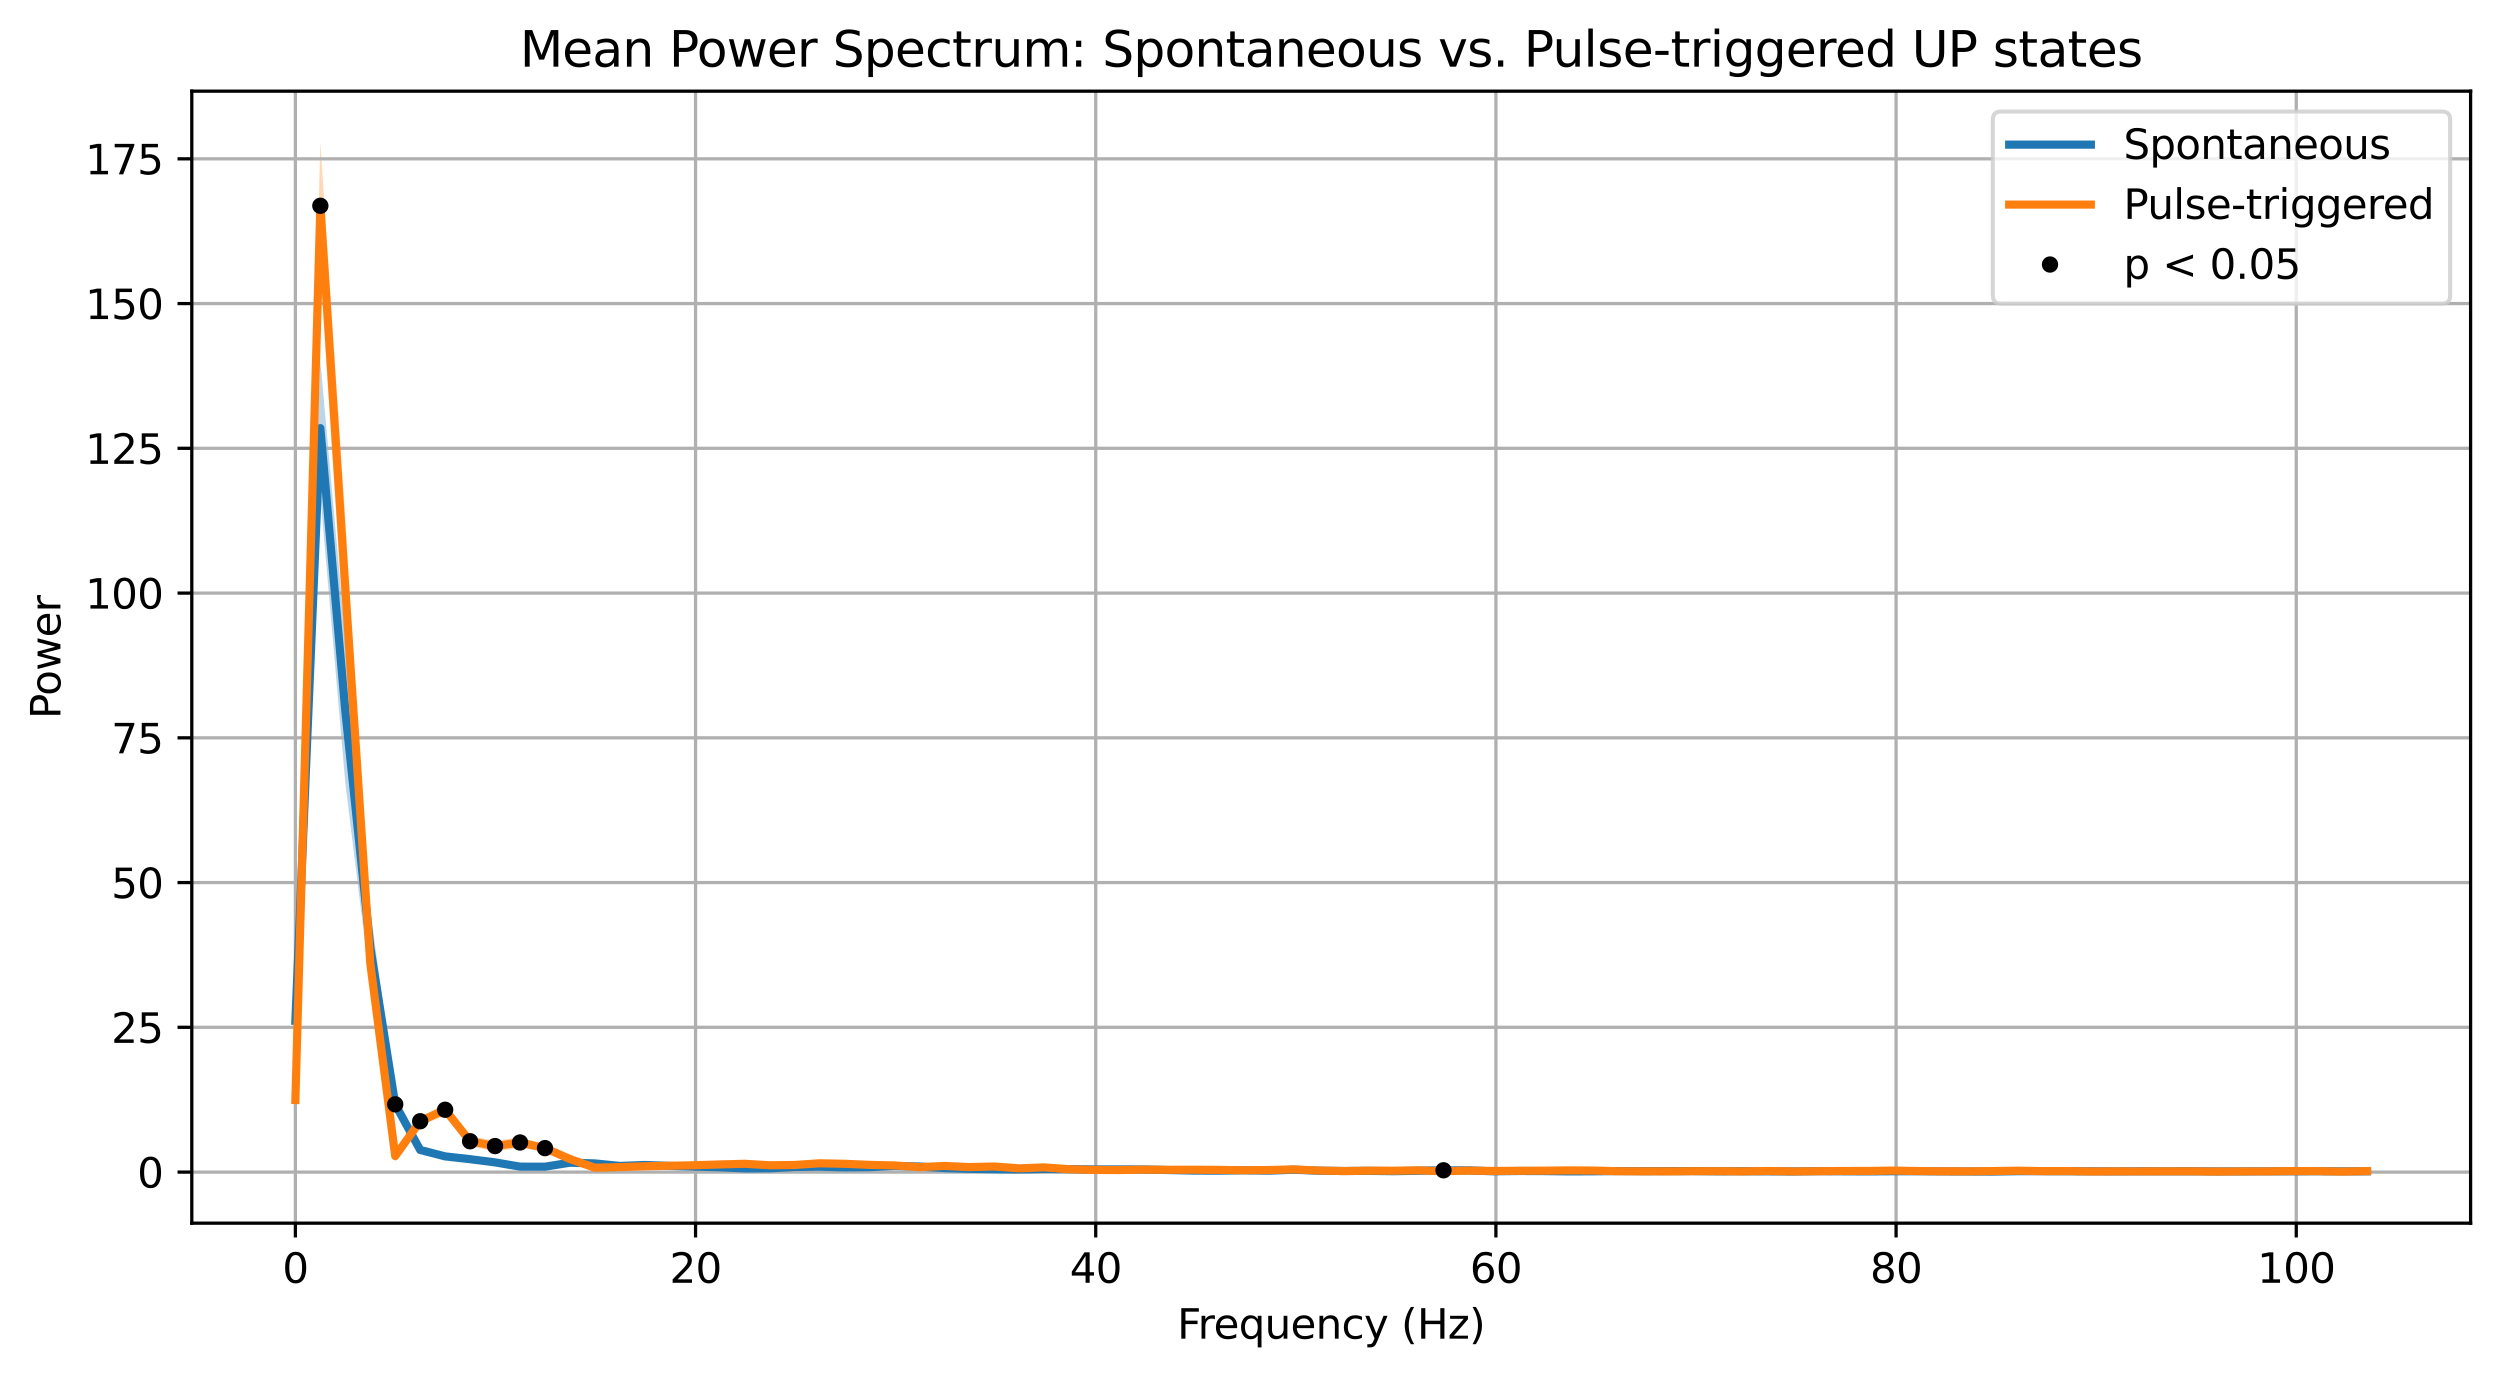 <?xml version="1.0" encoding="utf-8" standalone="no"?>
<!DOCTYPE svg PUBLIC "-//W3C//DTD SVG 1.1//EN"
  "http://www.w3.org/Graphics/SVG/1.1/DTD/svg11.dtd">
<svg xmlns:xlink="http://www.w3.org/1999/xlink" width="612.166pt" height="337.074pt" viewBox="0 0 612.166 337.074" xmlns="http://www.w3.org/2000/svg" version="1.1">
 <defs>
  <style type="text/css">*{stroke-linejoin: round; stroke-linecap: butt}</style>
 </defs>
 <g id="figure_1">
  <g id="patch_1">
   <path d="M 0 337.074 
L 612.166 337.074 
L 612.166 0 
L 0 0 
z
" style="fill: #ffffff"/>
  </g>
  <g id="axes_1">
   <g id="patch_2">
    <path d="M 46.966 299.518 
L 604.966 299.518 
L 604.966 22.318 
L 46.966 22.318 
z
" style="fill: #ffffff"/>
   </g>
   <g id="FillBetweenPolyCollection_1">
    <path d="M 72.329 241.499 
L 72.329 258.436 
L 78.441 121.361 
L 84.553 191.769 
L 90.664 241.195 
L 96.776 272.504 
L 102.888 282.438 
L 109 283.807 
L 115.111 284.458 
L 121.223 284.982 
L 127.335 285.888 
L 133.446 285.944 
L 139.558 285.161 
L 145.67 285.351 
L 151.782 285.976 
L 157.893 285.859 
L 164.005 285.999 
L 170.117 285.991 
L 176.228 286.064 
L 182.34 286.266 
L 188.452 286.269 
L 194.564 286.064 
L 200.675 286.02 
L 206.787 286.224 
L 212.899 286.16 
L 219.011 285.893 
L 225.122 285.946 
L 231.234 286.207 
L 237.346 286.403 
L 243.457 286.48 
L 249.569 286.518 
L 255.681 286.425 
L 261.793 286.485 
L 267.904 286.565 
L 274.016 286.556 
L 280.128 286.535 
L 286.239 286.605 
L 292.351 286.708 
L 298.463 286.71 
L 304.575 286.638 
L 310.686 286.71 
L 316.798 286.495 
L 322.91 286.718 
L 329.021 286.785 
L 335.133 286.767 
L 341.245 286.824 
L 347.357 286.737 
L 353.468 286.647 
L 359.58 286.647 
L 365.692 286.843 
L 371.804 286.794 
L 377.915 286.793 
L 384.027 286.862 
L 390.139 286.858 
L 396.25 286.797 
L 402.362 286.811 
L 408.474 286.799 
L 414.586 286.789 
L 420.697 286.844 
L 426.809 286.826 
L 432.921 286.849 
L 439.032 286.871 
L 445.144 286.829 
L 451.256 286.84 
L 457.368 286.863 
L 463.479 286.833 
L 469.591 286.821 
L 475.703 286.866 
L 481.814 286.881 
L 487.926 286.897 
L 494.038 286.815 
L 500.15 286.822 
L 506.261 286.843 
L 512.373 286.847 
L 518.485 286.858 
L 524.597 286.844 
L 530.708 286.854 
L 536.82 286.853 
L 542.932 286.876 
L 549.043 286.856 
L 555.155 286.841 
L 561.267 286.835 
L 567.379 286.838 
L 573.49 286.86 
L 579.602 286.856 
L 579.602 286.79 
L 579.602 286.79 
L 573.49 286.785 
L 567.379 286.773 
L 561.267 286.796 
L 555.155 286.793 
L 549.043 286.807 
L 542.932 286.81 
L 536.82 286.763 
L 530.708 286.784 
L 524.597 286.779 
L 518.485 286.812 
L 512.373 286.784 
L 506.261 286.767 
L 500.15 286.759 
L 494.038 286.754 
L 487.926 286.861 
L 481.814 286.819 
L 475.703 286.807 
L 469.591 286.762 
L 463.479 286.772 
L 457.368 286.818 
L 451.256 286.779 
L 445.144 286.734 
L 439.032 286.826 
L 432.921 286.797 
L 426.809 286.759 
L 420.697 286.789 
L 414.586 286.726 
L 408.474 286.735 
L 402.362 286.749 
L 396.25 286.708 
L 390.139 286.77 
L 384.027 286.815 
L 377.915 286.72 
L 371.804 286.682 
L 365.692 286.774 
L 359.58 286.537 
L 353.468 286.488 
L 347.357 286.612 
L 341.245 286.745 
L 335.133 286.647 
L 329.021 286.695 
L 322.91 286.621 
L 316.798 286.353 
L 310.686 286.596 
L 304.575 286.49 
L 298.463 286.599 
L 292.351 286.567 
L 286.239 286.402 
L 280.128 286.198 
L 274.016 286.141 
L 267.904 286.142 
L 261.793 286.073 
L 255.681 286.048 
L 249.569 286.211 
L 243.457 286.129 
L 237.346 286.02 
L 231.234 285.836 
L 225.122 285.332 
L 219.011 285.146 
L 212.899 285.439 
L 206.787 285.48 
L 200.675 285.344 
L 194.564 285.453 
L 188.452 285.898 
L 182.34 285.928 
L 176.228 285.585 
L 170.117 285.334 
L 164.005 284.985 
L 157.893 284.672 
L 151.782 285.022 
L 145.67 284.408 
L 139.558 284.249 
L 133.446 285.421 
L 127.335 285.452 
L 121.223 284.267 
L 115.111 283.233 
L 109 282.511 
L 102.888 280.746 
L 96.776 268.331 
L 90.664 222.545 
L 84.553 156.335 
L 78.441 88.321 
L 72.329 241.499 
z
" clip-path="url(#pc6c786b650)" style="fill: #1f77b4; fill-opacity: 0.3"/>
   </g>
   <g id="FillBetweenPolyCollection_2">
    <path d="M 72.329 264.268 
L 72.329 274.433 
L 78.441 65.866 
L 84.553 160.876 
L 90.664 240.606 
L 96.776 284.471 
L 102.888 275.514 
L 109 273.292 
L 115.111 280.63 
L 121.223 282.009 
L 127.335 280.996 
L 133.446 281.971 
L 139.558 284.638 
L 145.67 286.272 
L 151.782 286.017 
L 157.893 285.98 
L 164.005 285.809 
L 170.117 285.829 
L 176.228 285.658 
L 182.34 285.479 
L 188.452 285.827 
L 194.564 285.825 
L 200.675 285.369 
L 206.787 285.422 
L 212.899 285.676 
L 219.011 285.729 
L 225.122 286.004 
L 231.234 285.872 
L 237.346 286.029 
L 243.457 285.98 
L 249.569 286.341 
L 255.681 286.286 
L 261.793 286.491 
L 267.904 286.635 
L 274.016 286.623 
L 280.128 286.515 
L 286.239 286.583 
L 292.351 286.582 
L 298.463 286.564 
L 304.575 286.643 
L 310.686 286.639 
L 316.798 286.452 
L 322.91 286.694 
L 329.021 286.806 
L 335.133 286.766 
L 341.245 286.738 
L 347.357 286.664 
L 353.468 286.822 
L 359.58 286.733 
L 365.692 286.787 
L 371.804 286.744 
L 377.915 286.752 
L 384.027 286.705 
L 390.139 286.723 
L 396.25 286.843 
L 402.362 286.87 
L 408.474 286.881 
L 414.586 286.844 
L 420.697 286.841 
L 426.809 286.886 
L 432.921 286.793 
L 439.032 286.874 
L 445.144 286.85 
L 451.256 286.796 
L 457.368 286.809 
L 463.479 286.768 
L 469.591 286.84 
L 475.703 286.873 
L 481.814 286.862 
L 487.926 286.849 
L 494.038 286.77 
L 500.15 286.816 
L 506.261 286.855 
L 512.373 286.9 
L 518.485 286.86 
L 524.597 286.91 
L 530.708 286.883 
L 536.82 286.889 
L 542.932 286.918 
L 549.043 286.871 
L 555.155 286.877 
L 561.267 286.828 
L 567.379 286.819 
L 573.49 286.918 
L 579.602 286.833 
L 579.602 286.71 
L 579.602 286.71 
L 573.49 286.843 
L 567.379 286.718 
L 561.267 286.697 
L 555.155 286.788 
L 549.043 286.814 
L 542.932 286.847 
L 536.82 286.752 
L 530.708 286.755 
L 524.597 286.757 
L 518.485 286.802 
L 512.373 286.818 
L 506.261 286.667 
L 500.15 286.717 
L 494.038 286.552 
L 487.926 286.668 
L 481.814 286.777 
L 475.703 286.744 
L 469.591 286.659 
L 463.479 286.502 
L 457.368 286.657 
L 451.256 286.675 
L 445.144 286.734 
L 439.032 286.812 
L 432.921 286.676 
L 426.809 286.774 
L 420.697 286.735 
L 414.586 286.735 
L 408.474 286.779 
L 402.362 286.763 
L 396.25 286.75 
L 390.139 286.525 
L 384.027 286.482 
L 377.915 286.568 
L 371.804 286.625 
L 365.692 286.676 
L 359.58 286.544 
L 353.468 286.757 
L 347.357 286.485 
L 341.245 286.605 
L 335.133 286.551 
L 329.021 286.696 
L 322.91 286.555 
L 316.798 286.241 
L 310.686 286.363 
L 304.575 286.463 
L 298.463 286.365 
L 292.351 286.274 
L 286.239 286.306 
L 280.128 286.309 
L 274.016 286.383 
L 267.904 286.304 
L 261.793 286.12 
L 255.681 285.417 
L 249.569 285.834 
L 243.457 285.294 
L 237.346 285.533 
L 231.234 285.128 
L 225.122 285.578 
L 219.011 285.025 
L 212.899 284.797 
L 206.787 284.52 
L 200.675 284.33 
L 194.564 284.698 
L 188.452 284.841 
L 182.34 284.46 
L 176.228 284.611 
L 170.117 284.823 
L 164.005 285.101 
L 157.893 285.185 
L 151.782 285.549 
L 145.67 285.613 
L 139.558 282.975 
L 133.446 280.302 
L 127.335 278.512 
L 121.223 279.264 
L 115.111 278.277 
L 109 270.19 
L 102.888 273.594 
L 96.776 281.698 
L 90.664 231.09 
L 84.553 127.043 
L 78.441 34.918 
L 72.329 264.268 
z
" clip-path="url(#pc6c786b650)" style="fill: #ff7f0e; fill-opacity: 0.3"/>
   </g>
   <g id="matplotlib.axis_1">
    <g id="xtick_1">
     <g id="line2d_1">
      <path d="M 72.329 299.518 
L 72.329 22.318 
" clip-path="url(#pc6c786b650)" style="fill: none; stroke: #b0b0b0; stroke-width: 0.8; stroke-linecap: square"/>
     </g>
     <g id="line2d_2">
      <defs>
       <path id="mf30b8521b2" d="M 0 0 
L 0 3.5 
" style="stroke: #000000; stroke-width: 0.8"/>
      </defs>
      <g>
       <use xlink:href="#mf30b8521b2" x="72.329" y="299.518" style="stroke: #000000; stroke-width: 0.8"/>
      </g>
     </g>
     <g id="text_1">
      <!-- 0 -->
      <g transform="translate(69.148 314.117) scale(0.1 -0.1)">
       <defs>
        <path id="DejaVuSans-30" d="M 2034 4250 
Q 1547 4250 1301 3770 
Q 1056 3291 1056 2328 
Q 1056 1369 1301 889 
Q 1547 409 2034 409 
Q 2525 409 2770 889 
Q 3016 1369 3016 2328 
Q 3016 3291 2770 3770 
Q 2525 4250 2034 4250 
z
M 2034 4750 
Q 2819 4750 3233 4129 
Q 3647 3509 3647 2328 
Q 3647 1150 3233 529 
Q 2819 -91 2034 -91 
Q 1250 -91 836 529 
Q 422 1150 422 2328 
Q 422 3509 836 4129 
Q 1250 4750 2034 4750 
z
" transform="scale(0.016)"/>
       </defs>
       <use xlink:href="#DejaVuSans-30"/>
      </g>
     </g>
    </g>
    <g id="xtick_2">
     <g id="line2d_3">
      <path d="M 170.319 299.518 
L 170.319 22.318 
" clip-path="url(#pc6c786b650)" style="fill: none; stroke: #b0b0b0; stroke-width: 0.8; stroke-linecap: square"/>
     </g>
     <g id="line2d_4">
      <g>
       <use xlink:href="#mf30b8521b2" x="170.319" y="299.518" style="stroke: #000000; stroke-width: 0.8"/>
      </g>
     </g>
     <g id="text_2">
      <!-- 20 -->
      <g transform="translate(163.956 314.117) scale(0.1 -0.1)">
       <defs>
        <path id="DejaVuSans-32" d="M 1228 531 
L 3431 531 
L 3431 0 
L 469 0 
L 469 531 
Q 828 903 1448 1529 
Q 2069 2156 2228 2338 
Q 2531 2678 2651 2914 
Q 2772 3150 2772 3378 
Q 2772 3750 2511 3984 
Q 2250 4219 1831 4219 
Q 1534 4219 1204 4116 
Q 875 4013 500 3803 
L 500 4441 
Q 881 4594 1212 4672 
Q 1544 4750 1819 4750 
Q 2544 4750 2975 4387 
Q 3406 4025 3406 3419 
Q 3406 3131 3298 2873 
Q 3191 2616 2906 2266 
Q 2828 2175 2409 1742 
Q 1991 1309 1228 531 
z
" transform="scale(0.016)"/>
       </defs>
       <use xlink:href="#DejaVuSans-32"/>
       <use xlink:href="#DejaVuSans-30" transform="translate(63.623 0)"/>
      </g>
     </g>
    </g>
    <g id="xtick_3">
     <g id="line2d_5">
      <path d="M 268.308 299.518 
L 268.308 22.318 
" clip-path="url(#pc6c786b650)" style="fill: none; stroke: #b0b0b0; stroke-width: 0.8; stroke-linecap: square"/>
     </g>
     <g id="line2d_6">
      <g>
       <use xlink:href="#mf30b8521b2" x="268.308" y="299.518" style="stroke: #000000; stroke-width: 0.8"/>
      </g>
     </g>
     <g id="text_3">
      <!-- 40 -->
      <g transform="translate(261.945 314.117) scale(0.1 -0.1)">
       <defs>
        <path id="DejaVuSans-34" d="M 2419 4116 
L 825 1625 
L 2419 1625 
L 2419 4116 
z
M 2253 4666 
L 3047 4666 
L 3047 1625 
L 3713 1625 
L 3713 1100 
L 3047 1100 
L 3047 0 
L 2419 0 
L 2419 1100 
L 313 1100 
L 313 1709 
L 2253 4666 
z
" transform="scale(0.016)"/>
       </defs>
       <use xlink:href="#DejaVuSans-34"/>
       <use xlink:href="#DejaVuSans-30" transform="translate(63.623 0)"/>
      </g>
     </g>
    </g>
    <g id="xtick_4">
     <g id="line2d_7">
      <path d="M 366.297 299.518 
L 366.297 22.318 
" clip-path="url(#pc6c786b650)" style="fill: none; stroke: #b0b0b0; stroke-width: 0.8; stroke-linecap: square"/>
     </g>
     <g id="line2d_8">
      <g>
       <use xlink:href="#mf30b8521b2" x="366.297" y="299.518" style="stroke: #000000; stroke-width: 0.8"/>
      </g>
     </g>
     <g id="text_4">
      <!-- 60 -->
      <g transform="translate(359.935 314.117) scale(0.1 -0.1)">
       <defs>
        <path id="DejaVuSans-36" d="M 2113 2584 
Q 1688 2584 1439 2293 
Q 1191 2003 1191 1497 
Q 1191 994 1439 701 
Q 1688 409 2113 409 
Q 2538 409 2786 701 
Q 3034 994 3034 1497 
Q 3034 2003 2786 2293 
Q 2538 2584 2113 2584 
z
M 3366 4563 
L 3366 3988 
Q 3128 4100 2886 4159 
Q 2644 4219 2406 4219 
Q 1781 4219 1451 3797 
Q 1122 3375 1075 2522 
Q 1259 2794 1537 2939 
Q 1816 3084 2150 3084 
Q 2853 3084 3261 2657 
Q 3669 2231 3669 1497 
Q 3669 778 3244 343 
Q 2819 -91 2113 -91 
Q 1303 -91 875 529 
Q 447 1150 447 2328 
Q 447 3434 972 4092 
Q 1497 4750 2381 4750 
Q 2619 4750 2861 4703 
Q 3103 4656 3366 4563 
z
" transform="scale(0.016)"/>
       </defs>
       <use xlink:href="#DejaVuSans-36"/>
       <use xlink:href="#DejaVuSans-30" transform="translate(63.623 0)"/>
      </g>
     </g>
    </g>
    <g id="xtick_5">
     <g id="line2d_9">
      <path d="M 464.287 299.518 
L 464.287 22.318 
" clip-path="url(#pc6c786b650)" style="fill: none; stroke: #b0b0b0; stroke-width: 0.8; stroke-linecap: square"/>
     </g>
     <g id="line2d_10">
      <g>
       <use xlink:href="#mf30b8521b2" x="464.287" y="299.518" style="stroke: #000000; stroke-width: 0.8"/>
      </g>
     </g>
     <g id="text_5">
      <!-- 80 -->
      <g transform="translate(457.924 314.117) scale(0.1 -0.1)">
       <defs>
        <path id="DejaVuSans-38" d="M 2034 2216 
Q 1584 2216 1326 1975 
Q 1069 1734 1069 1313 
Q 1069 891 1326 650 
Q 1584 409 2034 409 
Q 2484 409 2743 651 
Q 3003 894 3003 1313 
Q 3003 1734 2745 1975 
Q 2488 2216 2034 2216 
z
M 1403 2484 
Q 997 2584 770 2862 
Q 544 3141 544 3541 
Q 544 4100 942 4425 
Q 1341 4750 2034 4750 
Q 2731 4750 3128 4425 
Q 3525 4100 3525 3541 
Q 3525 3141 3298 2862 
Q 3072 2584 2669 2484 
Q 3125 2378 3379 2068 
Q 3634 1759 3634 1313 
Q 3634 634 3220 271 
Q 2806 -91 2034 -91 
Q 1263 -91 848 271 
Q 434 634 434 1313 
Q 434 1759 690 2068 
Q 947 2378 1403 2484 
z
M 1172 3481 
Q 1172 3119 1398 2916 
Q 1625 2713 2034 2713 
Q 2441 2713 2670 2916 
Q 2900 3119 2900 3481 
Q 2900 3844 2670 4047 
Q 2441 4250 2034 4250 
Q 1625 4250 1398 4047 
Q 1172 3844 1172 3481 
z
" transform="scale(0.016)"/>
       </defs>
       <use xlink:href="#DejaVuSans-38"/>
       <use xlink:href="#DejaVuSans-30" transform="translate(63.623 0)"/>
      </g>
     </g>
    </g>
    <g id="xtick_6">
     <g id="line2d_11">
      <path d="M 562.276 299.518 
L 562.276 22.318 
" clip-path="url(#pc6c786b650)" style="fill: none; stroke: #b0b0b0; stroke-width: 0.8; stroke-linecap: square"/>
     </g>
     <g id="line2d_12">
      <g>
       <use xlink:href="#mf30b8521b2" x="562.276" y="299.518" style="stroke: #000000; stroke-width: 0.8"/>
      </g>
     </g>
     <g id="text_6">
      <!-- 100 -->
      <g transform="translate(552.732 314.117) scale(0.1 -0.1)">
       <defs>
        <path id="DejaVuSans-31" d="M 794 531 
L 1825 531 
L 1825 4091 
L 703 3866 
L 703 4441 
L 1819 4666 
L 2450 4666 
L 2450 531 
L 3481 531 
L 3481 0 
L 794 0 
L 794 531 
z
" transform="scale(0.016)"/>
       </defs>
       <use xlink:href="#DejaVuSans-31"/>
       <use xlink:href="#DejaVuSans-30" transform="translate(63.623 0)"/>
       <use xlink:href="#DejaVuSans-30" transform="translate(127.246 0)"/>
      </g>
     </g>
    </g>
    <g id="text_7">
     <!-- Frequency (Hz) -->
     <g transform="translate(288.261 327.795) scale(0.1 -0.1)">
      <defs>
       <path id="DejaVuSans-46" d="M 628 4666 
L 3309 4666 
L 3309 4134 
L 1259 4134 
L 1259 2759 
L 3109 2759 
L 3109 2228 
L 1259 2228 
L 1259 0 
L 628 0 
L 628 4666 
z
" transform="scale(0.016)"/>
       <path id="DejaVuSans-72" d="M 2631 2963 
Q 2534 3019 2420 3045 
Q 2306 3072 2169 3072 
Q 1681 3072 1420 2755 
Q 1159 2438 1159 1844 
L 1159 0 
L 581 0 
L 581 3500 
L 1159 3500 
L 1159 2956 
Q 1341 3275 1631 3429 
Q 1922 3584 2338 3584 
Q 2397 3584 2469 3576 
Q 2541 3569 2628 3553 
L 2631 2963 
z
" transform="scale(0.016)"/>
       <path id="DejaVuSans-65" d="M 3597 1894 
L 3597 1613 
L 953 1613 
Q 991 1019 1311 708 
Q 1631 397 2203 397 
Q 2534 397 2845 478 
Q 3156 559 3463 722 
L 3463 178 
Q 3153 47 2828 -22 
Q 2503 -91 2169 -91 
Q 1331 -91 842 396 
Q 353 884 353 1716 
Q 353 2575 817 3079 
Q 1281 3584 2069 3584 
Q 2775 3584 3186 3129 
Q 3597 2675 3597 1894 
z
M 3022 2063 
Q 3016 2534 2758 2815 
Q 2500 3097 2075 3097 
Q 1594 3097 1305 2825 
Q 1016 2553 972 2059 
L 3022 2063 
z
" transform="scale(0.016)"/>
       <path id="DejaVuSans-71" d="M 947 1747 
Q 947 1113 1208 752 
Q 1469 391 1925 391 
Q 2381 391 2643 752 
Q 2906 1113 2906 1747 
Q 2906 2381 2643 2742 
Q 2381 3103 1925 3103 
Q 1469 3103 1208 2742 
Q 947 2381 947 1747 
z
M 2906 525 
Q 2725 213 2448 61 
Q 2172 -91 1784 -91 
Q 1150 -91 751 415 
Q 353 922 353 1747 
Q 353 2572 751 3078 
Q 1150 3584 1784 3584 
Q 2172 3584 2448 3432 
Q 2725 3281 2906 2969 
L 2906 3500 
L 3481 3500 
L 3481 -1331 
L 2906 -1331 
L 2906 525 
z
" transform="scale(0.016)"/>
       <path id="DejaVuSans-75" d="M 544 1381 
L 544 3500 
L 1119 3500 
L 1119 1403 
Q 1119 906 1312 657 
Q 1506 409 1894 409 
Q 2359 409 2629 706 
Q 2900 1003 2900 1516 
L 2900 3500 
L 3475 3500 
L 3475 0 
L 2900 0 
L 2900 538 
Q 2691 219 2414 64 
Q 2138 -91 1772 -91 
Q 1169 -91 856 284 
Q 544 659 544 1381 
z
M 1991 3584 
L 1991 3584 
z
" transform="scale(0.016)"/>
       <path id="DejaVuSans-6e" d="M 3513 2113 
L 3513 0 
L 2938 0 
L 2938 2094 
Q 2938 2591 2744 2837 
Q 2550 3084 2163 3084 
Q 1697 3084 1428 2787 
Q 1159 2491 1159 1978 
L 1159 0 
L 581 0 
L 581 3500 
L 1159 3500 
L 1159 2956 
Q 1366 3272 1645 3428 
Q 1925 3584 2291 3584 
Q 2894 3584 3203 3211 
Q 3513 2838 3513 2113 
z
" transform="scale(0.016)"/>
       <path id="DejaVuSans-63" d="M 3122 3366 
L 3122 2828 
Q 2878 2963 2633 3030 
Q 2388 3097 2138 3097 
Q 1578 3097 1268 2742 
Q 959 2388 959 1747 
Q 959 1106 1268 751 
Q 1578 397 2138 397 
Q 2388 397 2633 464 
Q 2878 531 3122 666 
L 3122 134 
Q 2881 22 2623 -34 
Q 2366 -91 2075 -91 
Q 1284 -91 818 406 
Q 353 903 353 1747 
Q 353 2603 823 3093 
Q 1294 3584 2113 3584 
Q 2378 3584 2631 3529 
Q 2884 3475 3122 3366 
z
" transform="scale(0.016)"/>
       <path id="DejaVuSans-79" d="M 2059 -325 
Q 1816 -950 1584 -1140 
Q 1353 -1331 966 -1331 
L 506 -1331 
L 506 -850 
L 844 -850 
Q 1081 -850 1212 -737 
Q 1344 -625 1503 -206 
L 1606 56 
L 191 3500 
L 800 3500 
L 1894 763 
L 2988 3500 
L 3597 3500 
L 2059 -325 
z
" transform="scale(0.016)"/>
       <path id="DejaVuSans-20" transform="scale(0.016)"/>
       <path id="DejaVuSans-28" d="M 1984 4856 
Q 1566 4138 1362 3434 
Q 1159 2731 1159 2009 
Q 1159 1288 1364 580 
Q 1569 -128 1984 -844 
L 1484 -844 
Q 1016 -109 783 600 
Q 550 1309 550 2009 
Q 550 2706 781 3412 
Q 1013 4119 1484 4856 
L 1984 4856 
z
" transform="scale(0.016)"/>
       <path id="DejaVuSans-48" d="M 628 4666 
L 1259 4666 
L 1259 2753 
L 3553 2753 
L 3553 4666 
L 4184 4666 
L 4184 0 
L 3553 0 
L 3553 2222 
L 1259 2222 
L 1259 0 
L 628 0 
L 628 4666 
z
" transform="scale(0.016)"/>
       <path id="DejaVuSans-7a" d="M 353 3500 
L 3084 3500 
L 3084 2975 
L 922 459 
L 3084 459 
L 3084 0 
L 275 0 
L 275 525 
L 2438 3041 
L 353 3041 
L 353 3500 
z
" transform="scale(0.016)"/>
       <path id="DejaVuSans-29" d="M 513 4856 
L 1013 4856 
Q 1481 4119 1714 3412 
Q 1947 2706 1947 2009 
Q 1947 1309 1714 600 
Q 1481 -109 1013 -844 
L 513 -844 
Q 928 -128 1133 580 
Q 1338 1288 1338 2009 
Q 1338 2731 1133 3434 
Q 928 4138 513 4856 
z
" transform="scale(0.016)"/>
      </defs>
      <use xlink:href="#DejaVuSans-46"/>
      <use xlink:href="#DejaVuSans-72" transform="translate(50.27 0)"/>
      <use xlink:href="#DejaVuSans-65" transform="translate(89.133 0)"/>
      <use xlink:href="#DejaVuSans-71" transform="translate(150.656 0)"/>
      <use xlink:href="#DejaVuSans-75" transform="translate(214.133 0)"/>
      <use xlink:href="#DejaVuSans-65" transform="translate(277.512 0)"/>
      <use xlink:href="#DejaVuSans-6e" transform="translate(339.035 0)"/>
      <use xlink:href="#DejaVuSans-63" transform="translate(402.414 0)"/>
      <use xlink:href="#DejaVuSans-79" transform="translate(457.395 0)"/>
      <use xlink:href="#DejaVuSans-20" transform="translate(516.574 0)"/>
      <use xlink:href="#DejaVuSans-28" transform="translate(548.361 0)"/>
      <use xlink:href="#DejaVuSans-48" transform="translate(587.375 0)"/>
      <use xlink:href="#DejaVuSans-7a" transform="translate(662.57 0)"/>
      <use xlink:href="#DejaVuSans-29" transform="translate(715.061 0)"/>
     </g>
    </g>
   </g>
   <g id="matplotlib.axis_2">
    <g id="ytick_1">
     <g id="line2d_13">
      <path d="M 46.966 287.004 
L 604.966 287.004 
" clip-path="url(#pc6c786b650)" style="fill: none; stroke: #b0b0b0; stroke-width: 0.8; stroke-linecap: square"/>
     </g>
     <g id="line2d_14">
      <defs>
       <path id="m86fe2b583c" d="M 0 0 
L -3.5 0 
" style="stroke: #000000; stroke-width: 0.8"/>
      </defs>
      <g>
       <use xlink:href="#m86fe2b583c" x="46.966" y="287.004" style="stroke: #000000; stroke-width: 0.8"/>
      </g>
     </g>
     <g id="text_8">
      <!-- 0 -->
      <g transform="translate(33.603 290.803) scale(0.1 -0.1)">
       <use xlink:href="#DejaVuSans-30"/>
      </g>
     </g>
    </g>
    <g id="ytick_2">
     <g id="line2d_15">
      <path d="M 46.966 251.559 
L 604.966 251.559 
" clip-path="url(#pc6c786b650)" style="fill: none; stroke: #b0b0b0; stroke-width: 0.8; stroke-linecap: square"/>
     </g>
     <g id="line2d_16">
      <g>
       <use xlink:href="#m86fe2b583c" x="46.966" y="251.559" style="stroke: #000000; stroke-width: 0.8"/>
      </g>
     </g>
     <g id="text_9">
      <!-- 25 -->
      <g transform="translate(27.241 255.358) scale(0.1 -0.1)">
       <defs>
        <path id="DejaVuSans-35" d="M 691 4666 
L 3169 4666 
L 3169 4134 
L 1269 4134 
L 1269 2991 
Q 1406 3038 1543 3061 
Q 1681 3084 1819 3084 
Q 2600 3084 3056 2656 
Q 3513 2228 3513 1497 
Q 3513 744 3044 326 
Q 2575 -91 1722 -91 
Q 1428 -91 1123 -41 
Q 819 9 494 109 
L 494 744 
Q 775 591 1075 516 
Q 1375 441 1709 441 
Q 2250 441 2565 725 
Q 2881 1009 2881 1497 
Q 2881 1984 2565 2268 
Q 2250 2553 1709 2553 
Q 1456 2553 1204 2497 
Q 953 2441 691 2322 
L 691 4666 
z
" transform="scale(0.016)"/>
       </defs>
       <use xlink:href="#DejaVuSans-32"/>
       <use xlink:href="#DejaVuSans-35" transform="translate(63.623 0)"/>
      </g>
     </g>
    </g>
    <g id="ytick_3">
     <g id="line2d_17">
      <path d="M 46.966 216.113 
L 604.966 216.113 
" clip-path="url(#pc6c786b650)" style="fill: none; stroke: #b0b0b0; stroke-width: 0.8; stroke-linecap: square"/>
     </g>
     <g id="line2d_18">
      <g>
       <use xlink:href="#m86fe2b583c" x="46.966" y="216.113" style="stroke: #000000; stroke-width: 0.8"/>
      </g>
     </g>
     <g id="text_10">
      <!-- 50 -->
      <g transform="translate(27.241 219.913) scale(0.1 -0.1)">
       <use xlink:href="#DejaVuSans-35"/>
       <use xlink:href="#DejaVuSans-30" transform="translate(63.623 0)"/>
      </g>
     </g>
    </g>
    <g id="ytick_4">
     <g id="line2d_19">
      <path d="M 46.966 180.668 
L 604.966 180.668 
" clip-path="url(#pc6c786b650)" style="fill: none; stroke: #b0b0b0; stroke-width: 0.8; stroke-linecap: square"/>
     </g>
     <g id="line2d_20">
      <g>
       <use xlink:href="#m86fe2b583c" x="46.966" y="180.668" style="stroke: #000000; stroke-width: 0.8"/>
      </g>
     </g>
     <g id="text_11">
      <!-- 75 -->
      <g transform="translate(27.241 184.468) scale(0.1 -0.1)">
       <defs>
        <path id="DejaVuSans-37" d="M 525 4666 
L 3525 4666 
L 3525 4397 
L 1831 0 
L 1172 0 
L 2766 4134 
L 525 4134 
L 525 4666 
z
" transform="scale(0.016)"/>
       </defs>
       <use xlink:href="#DejaVuSans-37"/>
       <use xlink:href="#DejaVuSans-35" transform="translate(63.623 0)"/>
      </g>
     </g>
    </g>
    <g id="ytick_5">
     <g id="line2d_21">
      <path d="M 46.966 145.223 
L 604.966 145.223 
" clip-path="url(#pc6c786b650)" style="fill: none; stroke: #b0b0b0; stroke-width: 0.8; stroke-linecap: square"/>
     </g>
     <g id="line2d_22">
      <g>
       <use xlink:href="#m86fe2b583c" x="46.966" y="145.223" style="stroke: #000000; stroke-width: 0.8"/>
      </g>
     </g>
     <g id="text_12">
      <!-- 100 -->
      <g transform="translate(20.878 149.023) scale(0.1 -0.1)">
       <use xlink:href="#DejaVuSans-31"/>
       <use xlink:href="#DejaVuSans-30" transform="translate(63.623 0)"/>
       <use xlink:href="#DejaVuSans-30" transform="translate(127.246 0)"/>
      </g>
     </g>
    </g>
    <g id="ytick_6">
     <g id="line2d_23">
      <path d="M 46.966 109.778 
L 604.966 109.778 
" clip-path="url(#pc6c786b650)" style="fill: none; stroke: #b0b0b0; stroke-width: 0.8; stroke-linecap: square"/>
     </g>
     <g id="line2d_24">
      <g>
       <use xlink:href="#m86fe2b583c" x="46.966" y="109.778" style="stroke: #000000; stroke-width: 0.8"/>
      </g>
     </g>
     <g id="text_13">
      <!-- 125 -->
      <g transform="translate(20.878 113.578) scale(0.1 -0.1)">
       <use xlink:href="#DejaVuSans-31"/>
       <use xlink:href="#DejaVuSans-32" transform="translate(63.623 0)"/>
       <use xlink:href="#DejaVuSans-35" transform="translate(127.246 0)"/>
      </g>
     </g>
    </g>
    <g id="ytick_7">
     <g id="line2d_25">
      <path d="M 46.966 74.333 
L 604.966 74.333 
" clip-path="url(#pc6c786b650)" style="fill: none; stroke: #b0b0b0; stroke-width: 0.8; stroke-linecap: square"/>
     </g>
     <g id="line2d_26">
      <g>
       <use xlink:href="#m86fe2b583c" x="46.966" y="74.333" style="stroke: #000000; stroke-width: 0.8"/>
      </g>
     </g>
     <g id="text_14">
      <!-- 150 -->
      <g transform="translate(20.878 78.133) scale(0.1 -0.1)">
       <use xlink:href="#DejaVuSans-31"/>
       <use xlink:href="#DejaVuSans-35" transform="translate(63.623 0)"/>
       <use xlink:href="#DejaVuSans-30" transform="translate(127.246 0)"/>
      </g>
     </g>
    </g>
    <g id="ytick_8">
     <g id="line2d_27">
      <path d="M 46.966 38.888 
L 604.966 38.888 
" clip-path="url(#pc6c786b650)" style="fill: none; stroke: #b0b0b0; stroke-width: 0.8; stroke-linecap: square"/>
     </g>
     <g id="line2d_28">
      <g>
       <use xlink:href="#m86fe2b583c" x="46.966" y="38.888" style="stroke: #000000; stroke-width: 0.8"/>
      </g>
     </g>
     <g id="text_15">
      <!-- 175 -->
      <g transform="translate(20.878 42.687) scale(0.1 -0.1)">
       <use xlink:href="#DejaVuSans-31"/>
       <use xlink:href="#DejaVuSans-37" transform="translate(63.623 0)"/>
       <use xlink:href="#DejaVuSans-35" transform="translate(127.246 0)"/>
      </g>
     </g>
    </g>
    <g id="text_16">
     <!-- Power -->
     <g transform="translate(14.798 176.032) rotate(-90) scale(0.1 -0.1)">
      <defs>
       <path id="DejaVuSans-50" d="M 1259 4147 
L 1259 2394 
L 2053 2394 
Q 2494 2394 2734 2622 
Q 2975 2850 2975 3272 
Q 2975 3691 2734 3919 
Q 2494 4147 2053 4147 
L 1259 4147 
z
M 628 4666 
L 2053 4666 
Q 2838 4666 3239 4311 
Q 3641 3956 3641 3272 
Q 3641 2581 3239 2228 
Q 2838 1875 2053 1875 
L 1259 1875 
L 1259 0 
L 628 0 
L 628 4666 
z
" transform="scale(0.016)"/>
       <path id="DejaVuSans-6f" d="M 1959 3097 
Q 1497 3097 1228 2736 
Q 959 2375 959 1747 
Q 959 1119 1226 758 
Q 1494 397 1959 397 
Q 2419 397 2687 759 
Q 2956 1122 2956 1747 
Q 2956 2369 2687 2733 
Q 2419 3097 1959 3097 
z
M 1959 3584 
Q 2709 3584 3137 3096 
Q 3566 2609 3566 1747 
Q 3566 888 3137 398 
Q 2709 -91 1959 -91 
Q 1206 -91 779 398 
Q 353 888 353 1747 
Q 353 2609 779 3096 
Q 1206 3584 1959 3584 
z
" transform="scale(0.016)"/>
       <path id="DejaVuSans-77" d="M 269 3500 
L 844 3500 
L 1563 769 
L 2278 3500 
L 2956 3500 
L 3675 769 
L 4391 3500 
L 4966 3500 
L 4050 0 
L 3372 0 
L 2619 2869 
L 1863 0 
L 1184 0 
L 269 3500 
z
" transform="scale(0.016)"/>
      </defs>
      <use xlink:href="#DejaVuSans-50"/>
      <use xlink:href="#DejaVuSans-6f" transform="translate(56.678 0)"/>
      <use xlink:href="#DejaVuSans-77" transform="translate(117.859 0)"/>
      <use xlink:href="#DejaVuSans-65" transform="translate(199.646 0)"/>
      <use xlink:href="#DejaVuSans-72" transform="translate(261.17 0)"/>
     </g>
    </g>
   </g>
   <g id="line2d_29">
    <path d="M 72.329 249.968 
L 78.441 104.841 
L 84.553 174.052 
L 90.664 231.87 
L 96.776 270.418 
L 102.888 281.592 
L 109 283.159 
L 115.111 283.845 
L 121.223 284.625 
L 127.335 285.67 
L 133.446 285.683 
L 139.558 284.705 
L 145.67 284.88 
L 151.782 285.499 
L 157.893 285.265 
L 164.005 285.492 
L 170.117 285.663 
L 176.228 285.824 
L 182.34 286.097 
L 188.452 286.084 
L 194.564 285.758 
L 200.675 285.682 
L 206.787 285.852 
L 212.899 285.799 
L 219.011 285.52 
L 225.122 285.639 
L 231.234 286.021 
L 237.346 286.212 
L 243.457 286.304 
L 249.569 286.365 
L 255.681 286.237 
L 261.793 286.279 
L 267.904 286.354 
L 274.016 286.349 
L 280.128 286.367 
L 286.239 286.503 
L 292.351 286.638 
L 298.463 286.654 
L 304.575 286.564 
L 310.686 286.653 
L 316.798 286.424 
L 322.91 286.67 
L 329.021 286.74 
L 335.133 286.707 
L 341.245 286.785 
L 347.357 286.674 
L 353.468 286.568 
L 359.58 286.592 
L 365.692 286.809 
L 371.804 286.738 
L 377.915 286.756 
L 384.027 286.839 
L 390.139 286.814 
L 396.25 286.753 
L 402.362 286.78 
L 408.474 286.767 
L 414.586 286.757 
L 420.697 286.817 
L 426.809 286.792 
L 432.921 286.823 
L 439.032 286.848 
L 445.144 286.782 
L 451.256 286.809 
L 457.368 286.84 
L 463.479 286.803 
L 469.591 286.792 
L 475.703 286.837 
L 481.814 286.85 
L 487.926 286.879 
L 494.038 286.784 
L 500.15 286.79 
L 506.261 286.805 
L 512.373 286.816 
L 518.485 286.835 
L 524.597 286.812 
L 530.708 286.819 
L 536.82 286.808 
L 542.932 286.843 
L 549.043 286.832 
L 555.155 286.817 
L 561.267 286.815 
L 567.379 286.805 
L 573.49 286.822 
L 579.602 286.823 
" clip-path="url(#pc6c786b650)" style="fill: none; stroke: #1f77b4; stroke-width: 2; stroke-linecap: square"/>
   </g>
   <g id="line2d_30">
    <path d="M 72.329 269.351 
L 78.441 50.392 
L 84.553 143.96 
L 90.664 235.848 
L 96.776 283.085 
L 102.888 274.554 
L 109 271.741 
L 115.111 279.453 
L 121.223 280.636 
L 127.335 279.754 
L 133.446 281.136 
L 139.558 283.806 
L 145.67 285.942 
L 151.782 285.783 
L 157.893 285.582 
L 164.005 285.455 
L 170.117 285.326 
L 176.228 285.135 
L 182.34 284.97 
L 188.452 285.334 
L 194.564 285.262 
L 200.675 284.85 
L 206.787 284.971 
L 212.899 285.236 
L 219.011 285.377 
L 225.122 285.791 
L 231.234 285.5 
L 237.346 285.781 
L 243.457 285.637 
L 249.569 286.087 
L 255.681 285.852 
L 261.793 286.306 
L 267.904 286.47 
L 274.016 286.503 
L 280.128 286.412 
L 286.239 286.445 
L 292.351 286.428 
L 298.463 286.465 
L 304.575 286.553 
L 310.686 286.501 
L 316.798 286.347 
L 322.91 286.624 
L 329.021 286.751 
L 335.133 286.658 
L 341.245 286.671 
L 347.357 286.575 
L 353.468 286.79 
L 359.58 286.638 
L 365.692 286.731 
L 371.804 286.685 
L 377.915 286.66 
L 384.027 286.593 
L 390.139 286.624 
L 396.25 286.796 
L 402.362 286.816 
L 408.474 286.83 
L 414.586 286.789 
L 420.697 286.788 
L 426.809 286.83 
L 432.921 286.734 
L 439.032 286.843 
L 445.144 286.792 
L 451.256 286.735 
L 457.368 286.733 
L 463.479 286.635 
L 469.591 286.75 
L 475.703 286.808 
L 481.814 286.82 
L 487.926 286.758 
L 494.038 286.661 
L 500.15 286.767 
L 506.261 286.761 
L 512.373 286.859 
L 518.485 286.831 
L 524.597 286.833 
L 530.708 286.819 
L 536.82 286.82 
L 542.932 286.882 
L 549.043 286.843 
L 555.155 286.832 
L 561.267 286.762 
L 567.379 286.768 
L 573.49 286.881 
L 579.602 286.771 
" clip-path="url(#pc6c786b650)" style="fill: none; stroke: #ff7f0e; stroke-width: 2; stroke-linecap: square"/>
   </g>
   <g id="line2d_31">
    <defs>
     <path id="mb5b8e3ea52" d="M 0 1.5 
C 0.398 1.5 0.779 1.342 1.061 1.061 
C 1.342 0.779 1.5 0.398 1.5 0 
C 1.5 -0.398 1.342 -0.779 1.061 -1.061 
C 0.779 -1.342 0.398 -1.5 0 -1.5 
C -0.398 -1.5 -0.779 -1.342 -1.061 -1.061 
C -1.342 -0.779 -1.5 -0.398 -1.5 0 
C -1.5 0.398 -1.342 0.779 -1.061 1.061 
C -0.779 1.342 -0.398 1.5 0 1.5 
z
" style="stroke: #000000"/>
    </defs>
    <g clip-path="url(#pc6c786b650)">
     <use xlink:href="#mb5b8e3ea52" x="78.441" y="50.392" style="stroke: #000000"/>
     <use xlink:href="#mb5b8e3ea52" x="96.776" y="270.418" style="stroke: #000000"/>
     <use xlink:href="#mb5b8e3ea52" x="102.888" y="274.554" style="stroke: #000000"/>
     <use xlink:href="#mb5b8e3ea52" x="109" y="271.741" style="stroke: #000000"/>
     <use xlink:href="#mb5b8e3ea52" x="115.111" y="279.453" style="stroke: #000000"/>
     <use xlink:href="#mb5b8e3ea52" x="121.223" y="280.636" style="stroke: #000000"/>
     <use xlink:href="#mb5b8e3ea52" x="127.335" y="279.754" style="stroke: #000000"/>
     <use xlink:href="#mb5b8e3ea52" x="133.446" y="281.136" style="stroke: #000000"/>
     <use xlink:href="#mb5b8e3ea52" x="353.468" y="286.568" style="stroke: #000000"/>
    </g>
   </g>
   <g id="patch_3">
    <path d="M 46.966 299.518 
L 46.966 22.318 
" style="fill: none; stroke: #000000; stroke-width: 0.8; stroke-linejoin: miter; stroke-linecap: square"/>
   </g>
   <g id="patch_4">
    <path d="M 604.966 299.518 
L 604.966 22.318 
" style="fill: none; stroke: #000000; stroke-width: 0.8; stroke-linejoin: miter; stroke-linecap: square"/>
   </g>
   <g id="patch_5">
    <path d="M 46.966 299.518 
L 604.966 299.518 
" style="fill: none; stroke: #000000; stroke-width: 0.8; stroke-linejoin: miter; stroke-linecap: square"/>
   </g>
   <g id="patch_6">
    <path d="M 46.966 22.318 
L 604.966 22.318 
" style="fill: none; stroke: #000000; stroke-width: 0.8; stroke-linejoin: miter; stroke-linecap: square"/>
   </g>
   <g id="text_17">
    <!-- Mean Power Spectrum: Spontaneous vs. Pulse-triggered UP states -->
    <g transform="translate(127.312 16.318) scale(0.12 -0.12)">
     <defs>
      <path id="DejaVuSans-4d" d="M 628 4666 
L 1569 4666 
L 2759 1491 
L 3956 4666 
L 4897 4666 
L 4897 0 
L 4281 0 
L 4281 4097 
L 3078 897 
L 2444 897 
L 1241 4097 
L 1241 0 
L 628 0 
L 628 4666 
z
" transform="scale(0.016)"/>
      <path id="DejaVuSans-61" d="M 2194 1759 
Q 1497 1759 1228 1600 
Q 959 1441 959 1056 
Q 959 750 1161 570 
Q 1363 391 1709 391 
Q 2188 391 2477 730 
Q 2766 1069 2766 1631 
L 2766 1759 
L 2194 1759 
z
M 3341 1997 
L 3341 0 
L 2766 0 
L 2766 531 
Q 2569 213 2275 61 
Q 1981 -91 1556 -91 
Q 1019 -91 701 211 
Q 384 513 384 1019 
Q 384 1609 779 1909 
Q 1175 2209 1959 2209 
L 2766 2209 
L 2766 2266 
Q 2766 2663 2505 2880 
Q 2244 3097 1772 3097 
Q 1472 3097 1187 3025 
Q 903 2953 641 2809 
L 641 3341 
Q 956 3463 1253 3523 
Q 1550 3584 1831 3584 
Q 2591 3584 2966 3190 
Q 3341 2797 3341 1997 
z
" transform="scale(0.016)"/>
      <path id="DejaVuSans-53" d="M 3425 4513 
L 3425 3897 
Q 3066 4069 2747 4153 
Q 2428 4238 2131 4238 
Q 1616 4238 1336 4038 
Q 1056 3838 1056 3469 
Q 1056 3159 1242 3001 
Q 1428 2844 1947 2747 
L 2328 2669 
Q 3034 2534 3370 2195 
Q 3706 1856 3706 1288 
Q 3706 609 3251 259 
Q 2797 -91 1919 -91 
Q 1588 -91 1214 -16 
Q 841 59 441 206 
L 441 856 
Q 825 641 1194 531 
Q 1563 422 1919 422 
Q 2459 422 2753 634 
Q 3047 847 3047 1241 
Q 3047 1584 2836 1778 
Q 2625 1972 2144 2069 
L 1759 2144 
Q 1053 2284 737 2584 
Q 422 2884 422 3419 
Q 422 4038 858 4394 
Q 1294 4750 2059 4750 
Q 2388 4750 2728 4690 
Q 3069 4631 3425 4513 
z
" transform="scale(0.016)"/>
      <path id="DejaVuSans-70" d="M 1159 525 
L 1159 -1331 
L 581 -1331 
L 581 3500 
L 1159 3500 
L 1159 2969 
Q 1341 3281 1617 3432 
Q 1894 3584 2278 3584 
Q 2916 3584 3314 3078 
Q 3713 2572 3713 1747 
Q 3713 922 3314 415 
Q 2916 -91 2278 -91 
Q 1894 -91 1617 61 
Q 1341 213 1159 525 
z
M 3116 1747 
Q 3116 2381 2855 2742 
Q 2594 3103 2138 3103 
Q 1681 3103 1420 2742 
Q 1159 2381 1159 1747 
Q 1159 1113 1420 752 
Q 1681 391 2138 391 
Q 2594 391 2855 752 
Q 3116 1113 3116 1747 
z
" transform="scale(0.016)"/>
      <path id="DejaVuSans-74" d="M 1172 4494 
L 1172 3500 
L 2356 3500 
L 2356 3053 
L 1172 3053 
L 1172 1153 
Q 1172 725 1289 603 
Q 1406 481 1766 481 
L 2356 481 
L 2356 0 
L 1766 0 
Q 1100 0 847 248 
Q 594 497 594 1153 
L 594 3053 
L 172 3053 
L 172 3500 
L 594 3500 
L 594 4494 
L 1172 4494 
z
" transform="scale(0.016)"/>
      <path id="DejaVuSans-6d" d="M 3328 2828 
Q 3544 3216 3844 3400 
Q 4144 3584 4550 3584 
Q 5097 3584 5394 3201 
Q 5691 2819 5691 2113 
L 5691 0 
L 5113 0 
L 5113 2094 
Q 5113 2597 4934 2840 
Q 4756 3084 4391 3084 
Q 3944 3084 3684 2787 
Q 3425 2491 3425 1978 
L 3425 0 
L 2847 0 
L 2847 2094 
Q 2847 2600 2669 2842 
Q 2491 3084 2119 3084 
Q 1678 3084 1418 2786 
Q 1159 2488 1159 1978 
L 1159 0 
L 581 0 
L 581 3500 
L 1159 3500 
L 1159 2956 
Q 1356 3278 1631 3431 
Q 1906 3584 2284 3584 
Q 2666 3584 2933 3390 
Q 3200 3197 3328 2828 
z
" transform="scale(0.016)"/>
      <path id="DejaVuSans-3a" d="M 750 794 
L 1409 794 
L 1409 0 
L 750 0 
L 750 794 
z
M 750 3309 
L 1409 3309 
L 1409 2516 
L 750 2516 
L 750 3309 
z
" transform="scale(0.016)"/>
      <path id="DejaVuSans-73" d="M 2834 3397 
L 2834 2853 
Q 2591 2978 2328 3040 
Q 2066 3103 1784 3103 
Q 1356 3103 1142 2972 
Q 928 2841 928 2578 
Q 928 2378 1081 2264 
Q 1234 2150 1697 2047 
L 1894 2003 
Q 2506 1872 2764 1633 
Q 3022 1394 3022 966 
Q 3022 478 2636 193 
Q 2250 -91 1575 -91 
Q 1294 -91 989 -36 
Q 684 19 347 128 
L 347 722 
Q 666 556 975 473 
Q 1284 391 1588 391 
Q 1994 391 2212 530 
Q 2431 669 2431 922 
Q 2431 1156 2273 1281 
Q 2116 1406 1581 1522 
L 1381 1569 
Q 847 1681 609 1914 
Q 372 2147 372 2553 
Q 372 3047 722 3315 
Q 1072 3584 1716 3584 
Q 2034 3584 2315 3537 
Q 2597 3491 2834 3397 
z
" transform="scale(0.016)"/>
      <path id="DejaVuSans-76" d="M 191 3500 
L 800 3500 
L 1894 563 
L 2988 3500 
L 3597 3500 
L 2284 0 
L 1503 0 
L 191 3500 
z
" transform="scale(0.016)"/>
      <path id="DejaVuSans-2e" d="M 684 794 
L 1344 794 
L 1344 0 
L 684 0 
L 684 794 
z
" transform="scale(0.016)"/>
      <path id="DejaVuSans-6c" d="M 603 4863 
L 1178 4863 
L 1178 0 
L 603 0 
L 603 4863 
z
" transform="scale(0.016)"/>
      <path id="DejaVuSans-2d" d="M 313 2009 
L 1997 2009 
L 1997 1497 
L 313 1497 
L 313 2009 
z
" transform="scale(0.016)"/>
      <path id="DejaVuSans-69" d="M 603 3500 
L 1178 3500 
L 1178 0 
L 603 0 
L 603 3500 
z
M 603 4863 
L 1178 4863 
L 1178 4134 
L 603 4134 
L 603 4863 
z
" transform="scale(0.016)"/>
      <path id="DejaVuSans-67" d="M 2906 1791 
Q 2906 2416 2648 2759 
Q 2391 3103 1925 3103 
Q 1463 3103 1205 2759 
Q 947 2416 947 1791 
Q 947 1169 1205 825 
Q 1463 481 1925 481 
Q 2391 481 2648 825 
Q 2906 1169 2906 1791 
z
M 3481 434 
Q 3481 -459 3084 -895 
Q 2688 -1331 1869 -1331 
Q 1566 -1331 1297 -1286 
Q 1028 -1241 775 -1147 
L 775 -588 
Q 1028 -725 1275 -790 
Q 1522 -856 1778 -856 
Q 2344 -856 2625 -561 
Q 2906 -266 2906 331 
L 2906 616 
Q 2728 306 2450 153 
Q 2172 0 1784 0 
Q 1141 0 747 490 
Q 353 981 353 1791 
Q 353 2603 747 3093 
Q 1141 3584 1784 3584 
Q 2172 3584 2450 3431 
Q 2728 3278 2906 2969 
L 2906 3500 
L 3481 3500 
L 3481 434 
z
" transform="scale(0.016)"/>
      <path id="DejaVuSans-64" d="M 2906 2969 
L 2906 4863 
L 3481 4863 
L 3481 0 
L 2906 0 
L 2906 525 
Q 2725 213 2448 61 
Q 2172 -91 1784 -91 
Q 1150 -91 751 415 
Q 353 922 353 1747 
Q 353 2572 751 3078 
Q 1150 3584 1784 3584 
Q 2172 3584 2448 3432 
Q 2725 3281 2906 2969 
z
M 947 1747 
Q 947 1113 1208 752 
Q 1469 391 1925 391 
Q 2381 391 2643 752 
Q 2906 1113 2906 1747 
Q 2906 2381 2643 2742 
Q 2381 3103 1925 3103 
Q 1469 3103 1208 2742 
Q 947 2381 947 1747 
z
" transform="scale(0.016)"/>
      <path id="DejaVuSans-55" d="M 556 4666 
L 1191 4666 
L 1191 1831 
Q 1191 1081 1462 751 
Q 1734 422 2344 422 
Q 2950 422 3222 751 
Q 3494 1081 3494 1831 
L 3494 4666 
L 4128 4666 
L 4128 1753 
Q 4128 841 3676 375 
Q 3225 -91 2344 -91 
Q 1459 -91 1007 375 
Q 556 841 556 1753 
L 556 4666 
z
" transform="scale(0.016)"/>
     </defs>
     <use xlink:href="#DejaVuSans-4d"/>
     <use xlink:href="#DejaVuSans-65" transform="translate(86.279 0)"/>
     <use xlink:href="#DejaVuSans-61" transform="translate(147.803 0)"/>
     <use xlink:href="#DejaVuSans-6e" transform="translate(209.082 0)"/>
     <use xlink:href="#DejaVuSans-20" transform="translate(272.461 0)"/>
     <use xlink:href="#DejaVuSans-50" transform="translate(304.248 0)"/>
     <use xlink:href="#DejaVuSans-6f" transform="translate(360.926 0)"/>
     <use xlink:href="#DejaVuSans-77" transform="translate(422.107 0)"/>
     <use xlink:href="#DejaVuSans-65" transform="translate(503.895 0)"/>
     <use xlink:href="#DejaVuSans-72" transform="translate(565.418 0)"/>
     <use xlink:href="#DejaVuSans-20" transform="translate(606.531 0)"/>
     <use xlink:href="#DejaVuSans-53" transform="translate(638.318 0)"/>
     <use xlink:href="#DejaVuSans-70" transform="translate(701.795 0)"/>
     <use xlink:href="#DejaVuSans-65" transform="translate(765.271 0)"/>
     <use xlink:href="#DejaVuSans-63" transform="translate(826.795 0)"/>
     <use xlink:href="#DejaVuSans-74" transform="translate(881.775 0)"/>
     <use xlink:href="#DejaVuSans-72" transform="translate(920.984 0)"/>
     <use xlink:href="#DejaVuSans-75" transform="translate(962.098 0)"/>
     <use xlink:href="#DejaVuSans-6d" transform="translate(1025.477 0)"/>
     <use xlink:href="#DejaVuSans-3a" transform="translate(1122.889 0)"/>
     <use xlink:href="#DejaVuSans-20" transform="translate(1156.58 0)"/>
     <use xlink:href="#DejaVuSans-53" transform="translate(1188.367 0)"/>
     <use xlink:href="#DejaVuSans-70" transform="translate(1251.844 0)"/>
     <use xlink:href="#DejaVuSans-6f" transform="translate(1315.32 0)"/>
     <use xlink:href="#DejaVuSans-6e" transform="translate(1376.502 0)"/>
     <use xlink:href="#DejaVuSans-74" transform="translate(1439.881 0)"/>
     <use xlink:href="#DejaVuSans-61" transform="translate(1479.09 0)"/>
     <use xlink:href="#DejaVuSans-6e" transform="translate(1540.369 0)"/>
     <use xlink:href="#DejaVuSans-65" transform="translate(1603.748 0)"/>
     <use xlink:href="#DejaVuSans-6f" transform="translate(1665.271 0)"/>
     <use xlink:href="#DejaVuSans-75" transform="translate(1726.453 0)"/>
     <use xlink:href="#DejaVuSans-73" transform="translate(1789.832 0)"/>
     <use xlink:href="#DejaVuSans-20" transform="translate(1841.932 0)"/>
     <use xlink:href="#DejaVuSans-76" transform="translate(1873.719 0)"/>
     <use xlink:href="#DejaVuSans-73" transform="translate(1932.898 0)"/>
     <use xlink:href="#DejaVuSans-2e" transform="translate(1984.998 0)"/>
     <use xlink:href="#DejaVuSans-20" transform="translate(2016.785 0)"/>
     <use xlink:href="#DejaVuSans-50" transform="translate(2048.572 0)"/>
     <use xlink:href="#DejaVuSans-75" transform="translate(2107.125 0)"/>
     <use xlink:href="#DejaVuSans-6c" transform="translate(2170.504 0)"/>
     <use xlink:href="#DejaVuSans-73" transform="translate(2198.287 0)"/>
     <use xlink:href="#DejaVuSans-65" transform="translate(2250.387 0)"/>
     <use xlink:href="#DejaVuSans-2d" transform="translate(2311.91 0)"/>
     <use xlink:href="#DejaVuSans-74" transform="translate(2347.994 0)"/>
     <use xlink:href="#DejaVuSans-72" transform="translate(2387.203 0)"/>
     <use xlink:href="#DejaVuSans-69" transform="translate(2428.316 0)"/>
     <use xlink:href="#DejaVuSans-67" transform="translate(2456.1 0)"/>
     <use xlink:href="#DejaVuSans-67" transform="translate(2519.576 0)"/>
     <use xlink:href="#DejaVuSans-65" transform="translate(2583.053 0)"/>
     <use xlink:href="#DejaVuSans-72" transform="translate(2644.576 0)"/>
     <use xlink:href="#DejaVuSans-65" transform="translate(2683.439 0)"/>
     <use xlink:href="#DejaVuSans-64" transform="translate(2744.963 0)"/>
     <use xlink:href="#DejaVuSans-20" transform="translate(2808.439 0)"/>
     <use xlink:href="#DejaVuSans-55" transform="translate(2840.227 0)"/>
     <use xlink:href="#DejaVuSans-50" transform="translate(2913.42 0)"/>
     <use xlink:href="#DejaVuSans-20" transform="translate(2973.723 0)"/>
     <use xlink:href="#DejaVuSans-73" transform="translate(3005.51 0)"/>
     <use xlink:href="#DejaVuSans-74" transform="translate(3057.609 0)"/>
     <use xlink:href="#DejaVuSans-61" transform="translate(3096.818 0)"/>
     <use xlink:href="#DejaVuSans-74" transform="translate(3158.098 0)"/>
     <use xlink:href="#DejaVuSans-65" transform="translate(3197.307 0)"/>
     <use xlink:href="#DejaVuSans-73" transform="translate(3258.83 0)"/>
    </g>
   </g>
   <g id="legend_1">
    <g id="patch_7">
     <path d="M 489.978 74.353 
L 597.966 74.353 
Q 599.966 74.353 599.966 72.353 
L 599.966 29.318 
Q 599.966 27.318 597.966 27.318 
L 489.978 27.318 
Q 487.978 27.318 487.978 29.318 
L 487.978 72.353 
Q 487.978 74.353 489.978 74.353 
z
" style="fill: #ffffff; opacity: 0.8; stroke: #cccccc; stroke-linejoin: miter"/>
    </g>
    <g id="line2d_32">
     <path d="M 491.978 35.417 
L 501.978 35.417 
L 511.978 35.417 
" style="fill: none; stroke: #1f77b4; stroke-width: 2; stroke-linecap: square"/>
    </g>
    <g id="text_18">
     <!-- Spontaneous -->
     <g transform="translate(519.978 38.917) scale(0.1 -0.1)">
      <use xlink:href="#DejaVuSans-53"/>
      <use xlink:href="#DejaVuSans-70" transform="translate(63.477 0)"/>
      <use xlink:href="#DejaVuSans-6f" transform="translate(126.953 0)"/>
      <use xlink:href="#DejaVuSans-6e" transform="translate(188.135 0)"/>
      <use xlink:href="#DejaVuSans-74" transform="translate(251.514 0)"/>
      <use xlink:href="#DejaVuSans-61" transform="translate(290.723 0)"/>
      <use xlink:href="#DejaVuSans-6e" transform="translate(352.002 0)"/>
      <use xlink:href="#DejaVuSans-65" transform="translate(415.381 0)"/>
      <use xlink:href="#DejaVuSans-6f" transform="translate(476.904 0)"/>
      <use xlink:href="#DejaVuSans-75" transform="translate(538.086 0)"/>
      <use xlink:href="#DejaVuSans-73" transform="translate(601.465 0)"/>
     </g>
    </g>
    <g id="line2d_33">
     <path d="M 491.978 50.095 
L 501.978 50.095 
L 511.978 50.095 
" style="fill: none; stroke: #ff7f0e; stroke-width: 2; stroke-linecap: square"/>
    </g>
    <g id="text_19">
     <!-- Pulse-triggered -->
     <g transform="translate(519.978 53.595) scale(0.1 -0.1)">
      <use xlink:href="#DejaVuSans-50"/>
      <use xlink:href="#DejaVuSans-75" transform="translate(58.553 0)"/>
      <use xlink:href="#DejaVuSans-6c" transform="translate(121.932 0)"/>
      <use xlink:href="#DejaVuSans-73" transform="translate(149.715 0)"/>
      <use xlink:href="#DejaVuSans-65" transform="translate(201.814 0)"/>
      <use xlink:href="#DejaVuSans-2d" transform="translate(263.338 0)"/>
      <use xlink:href="#DejaVuSans-74" transform="translate(299.422 0)"/>
      <use xlink:href="#DejaVuSans-72" transform="translate(338.631 0)"/>
      <use xlink:href="#DejaVuSans-69" transform="translate(379.744 0)"/>
      <use xlink:href="#DejaVuSans-67" transform="translate(407.527 0)"/>
      <use xlink:href="#DejaVuSans-67" transform="translate(471.004 0)"/>
      <use xlink:href="#DejaVuSans-65" transform="translate(534.48 0)"/>
      <use xlink:href="#DejaVuSans-72" transform="translate(596.004 0)"/>
      <use xlink:href="#DejaVuSans-65" transform="translate(634.867 0)"/>
      <use xlink:href="#DejaVuSans-64" transform="translate(696.391 0)"/>
     </g>
    </g>
    <g id="line2d_34">
     <g>
      <use xlink:href="#mb5b8e3ea52" x="501.978" y="64.773" style="stroke: #000000"/>
     </g>
    </g>
    <g id="text_20">
     <!-- p &lt; 0.05 -->
     <g transform="translate(519.978 68.273) scale(0.1 -0.1)">
      <defs>
       <path id="DejaVuSans-3c" d="M 4684 3150 
L 1459 2003 
L 4684 863 
L 4684 294 
L 678 1747 
L 678 2266 
L 4684 3719 
L 4684 3150 
z
" transform="scale(0.016)"/>
      </defs>
      <use xlink:href="#DejaVuSans-70"/>
      <use xlink:href="#DejaVuSans-20" transform="translate(63.477 0)"/>
      <use xlink:href="#DejaVuSans-3c" transform="translate(95.264 0)"/>
      <use xlink:href="#DejaVuSans-20" transform="translate(179.053 0)"/>
      <use xlink:href="#DejaVuSans-30" transform="translate(210.84 0)"/>
      <use xlink:href="#DejaVuSans-2e" transform="translate(274.463 0)"/>
      <use xlink:href="#DejaVuSans-30" transform="translate(306.25 0)"/>
      <use xlink:href="#DejaVuSans-35" transform="translate(369.873 0)"/>
     </g>
    </g>
   </g>
  </g>
 </g>
 <defs>
  <clipPath id="pc6c786b650">
   <rect x="46.966" y="22.318" width="558" height="277.2"/>
  </clipPath>
 </defs>
</svg>
